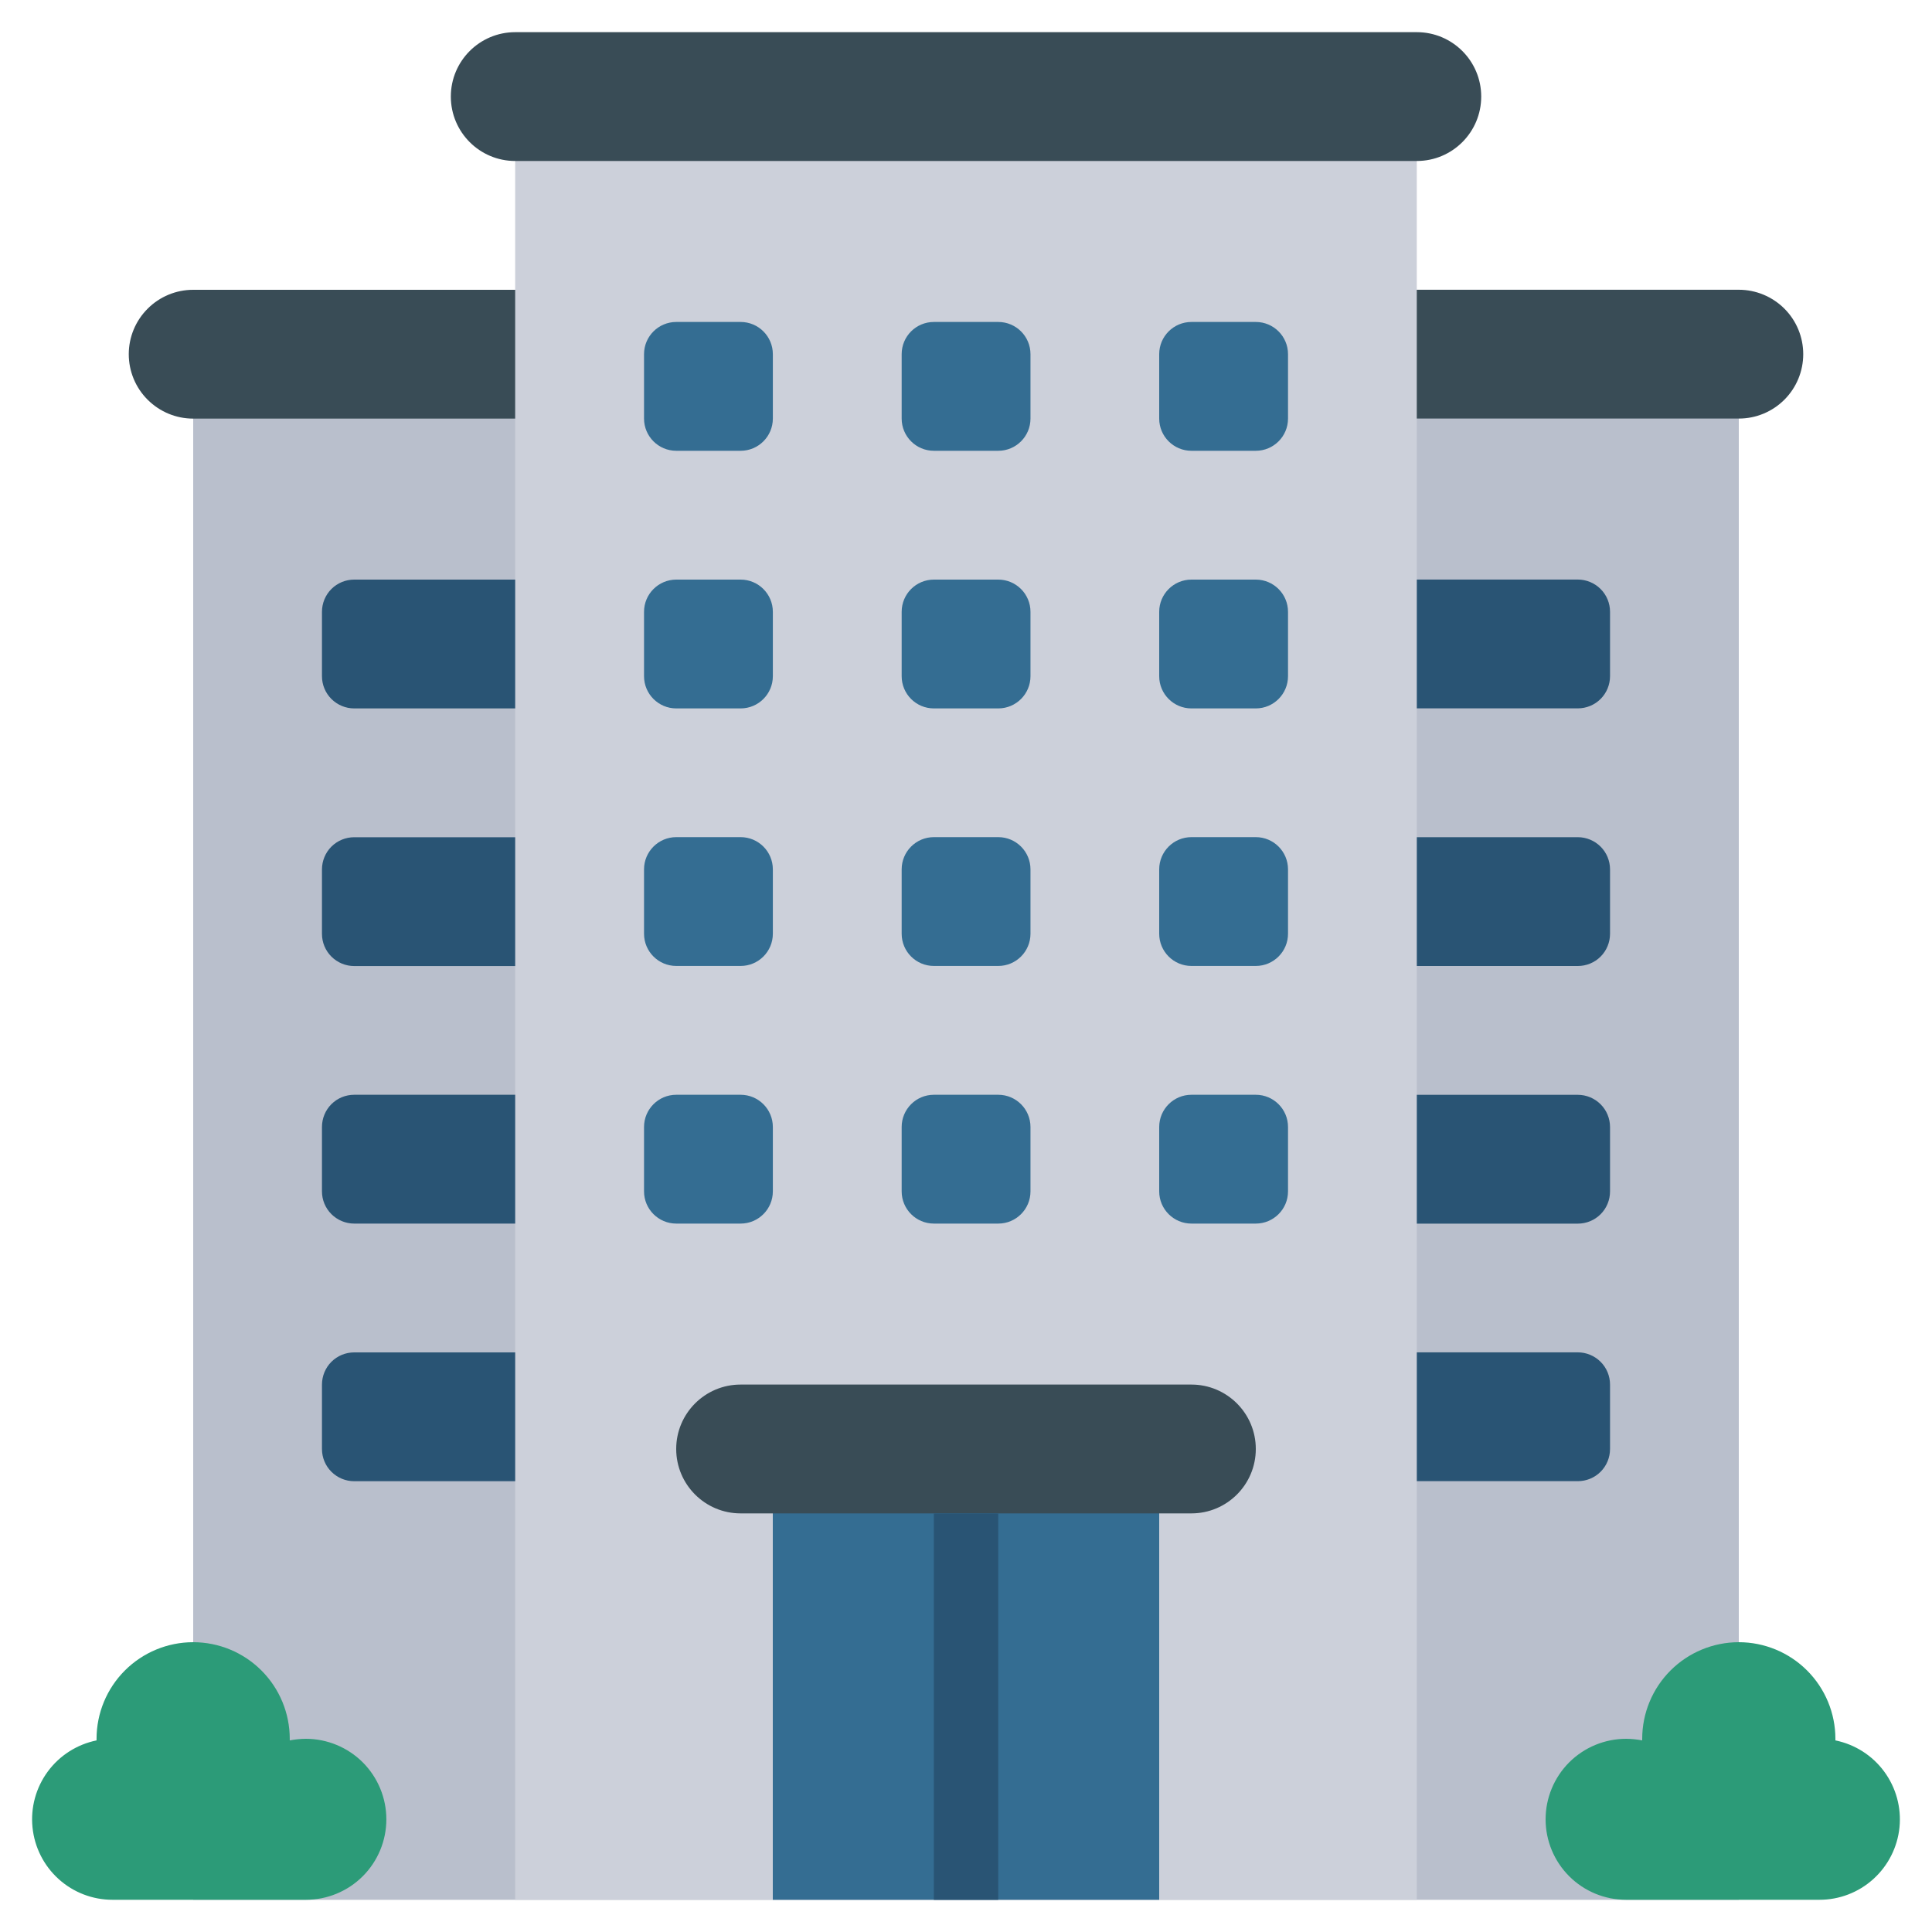 <svg width="40" height="40" viewBox="0 0 40 40" fill="none" xmlns="http://www.w3.org/2000/svg">
<g clip-path="url(#clip0_1_4466)">
<path d="M4 7.334H36V39.334H4V7.334Z" fill="#B9BFCC"/>
<path d="M3.999 6H11.999V8.667H3.999C3.646 8.667 3.307 8.526 3.057 8.276C2.806 8.026 2.666 7.687 2.666 7.333C2.666 6.98 2.806 6.641 3.057 6.391C3.307 6.14 3.646 6 3.999 6Z" fill="#394C56"/>
<path d="M36.001 8.666H28.001V5.999H36.001C36.354 5.999 36.693 6.14 36.944 6.39C37.194 6.64 37.334 6.979 37.334 7.333C37.334 7.686 37.194 8.025 36.944 8.275C36.693 8.526 36.354 8.666 36.001 8.666Z" fill="#394C56"/>
<path d="M10.666 2H29.333V39.333H10.666V2Z" fill="#CCD0DA"/>
<path d="M15.334 6.666H14.001C13.633 6.666 13.334 6.964 13.334 7.333V8.666C13.334 9.034 13.633 9.333 14.001 9.333H15.334C15.702 9.333 16.001 9.034 16.001 8.666V7.333C16.001 6.964 15.702 6.666 15.334 6.666Z" fill="#346D92"/>
<path d="M7.333 12H10.666V14.667H7.333C7.156 14.667 6.986 14.596 6.861 14.471C6.736 14.346 6.666 14.177 6.666 14V12.667C6.666 12.49 6.736 12.32 6.861 12.195C6.986 12.07 7.156 12 7.333 12Z" fill="#295474"/>
<path d="M7.333 17.334H10.666V20.001H7.333C7.156 20.001 6.986 19.93 6.861 19.805C6.736 19.68 6.666 19.511 6.666 19.334V18.001C6.666 17.824 6.736 17.654 6.861 17.529C6.986 17.404 7.156 17.334 7.333 17.334Z" fill="#295474"/>
<path d="M7.333 22.666H10.666V25.333H7.333C7.156 25.333 6.986 25.262 6.861 25.137C6.736 25.012 6.666 24.843 6.666 24.666V23.333C6.666 23.156 6.736 22.986 6.861 22.861C6.986 22.736 7.156 22.666 7.333 22.666Z" fill="#295474"/>
<path d="M7.333 28H10.666V30.667H7.333C7.156 30.667 6.986 30.596 6.861 30.471C6.736 30.346 6.666 30.177 6.666 30V28.667C6.666 28.49 6.736 28.32 6.861 28.195C6.986 28.07 7.156 28 7.333 28Z" fill="#295474"/>
<path d="M20.668 6.666H19.335C18.966 6.666 18.668 6.964 18.668 7.333V8.666C18.668 9.034 18.966 9.333 19.335 9.333H20.668C21.036 9.333 21.335 9.034 21.335 8.666V7.333C21.335 6.964 21.036 6.666 20.668 6.666Z" fill="#346D92"/>
<path d="M26 6.666H24.667C24.299 6.666 24 6.964 24 7.333V8.666C24 9.034 24.299 9.333 24.667 9.333H26C26.368 9.333 26.667 9.034 26.667 8.666V7.333C26.667 6.964 26.368 6.666 26 6.666Z" fill="#346D92"/>
<path d="M15.334 12H14.001C13.633 12 13.334 12.299 13.334 12.667V14C13.334 14.368 13.633 14.667 14.001 14.667H15.334C15.702 14.667 16.001 14.368 16.001 14V12.667C16.001 12.299 15.702 12 15.334 12Z" fill="#346D92"/>
<path d="M20.668 12H19.335C18.966 12 18.668 12.299 18.668 12.667V14C18.668 14.368 18.966 14.667 19.335 14.667H20.668C21.036 14.667 21.335 14.368 21.335 14V12.667C21.335 12.299 21.036 12 20.668 12Z" fill="#346D92"/>
<path d="M26 12H24.667C24.299 12 24 12.299 24 12.667V14C24 14.368 24.299 14.667 24.667 14.667H26C26.368 14.667 26.667 14.368 26.667 14V12.667C26.667 12.299 26.368 12 26 12Z" fill="#346D92"/>
<path d="M15.334 17.332H14.001C13.633 17.332 13.334 17.631 13.334 17.999V19.332C13.334 19.7 13.633 19.999 14.001 19.999H15.334C15.702 19.999 16.001 19.7 16.001 19.332V17.999C16.001 17.631 15.702 17.332 15.334 17.332Z" fill="#346D92"/>
<path d="M20.668 17.332H19.335C18.966 17.332 18.668 17.631 18.668 17.999V19.332C18.668 19.7 18.966 19.999 19.335 19.999H20.668C21.036 19.999 21.335 19.7 21.335 19.332V17.999C21.335 17.631 21.036 17.332 20.668 17.332Z" fill="#346D92"/>
<path d="M26 17.332H24.667C24.299 17.332 24 17.631 24 17.999V19.332C24 19.7 24.299 19.999 24.667 19.999H26C26.368 19.999 26.667 19.7 26.667 19.332V17.999C26.667 17.631 26.368 17.332 26 17.332Z" fill="#346D92"/>
<path d="M15.334 22.666H14.001C13.633 22.666 13.334 22.965 13.334 23.333V24.666C13.334 25.034 13.633 25.333 14.001 25.333H15.334C15.702 25.333 16.001 25.034 16.001 24.666V23.333C16.001 22.965 15.702 22.666 15.334 22.666Z" fill="#346D92"/>
<path d="M20.668 22.666H19.335C18.966 22.666 18.668 22.965 18.668 23.333V24.666C18.668 25.034 18.966 25.333 19.335 25.333H20.668C21.036 25.333 21.335 25.034 21.335 24.666V23.333C21.335 22.965 21.036 22.666 20.668 22.666Z" fill="#346D92"/>
<path d="M26 22.666H24.667C24.299 22.666 24 22.965 24 23.333V24.666C24 25.034 24.299 25.333 24.667 25.333H26C26.368 25.333 26.667 25.034 26.667 24.666V23.333C26.667 22.965 26.368 22.666 26 22.666Z" fill="#346D92"/>
<path d="M29.334 0.666H10.667C9.931 0.666 9.334 1.263 9.334 1.999C9.334 2.736 9.931 3.333 10.667 3.333H29.334C30.07 3.333 30.667 2.736 30.667 1.999C30.667 1.263 30.07 0.666 29.334 0.666Z" fill="#394C56"/>
<path d="M16 30H24V39.333H16V30Z" fill="#346D92"/>
<path d="M2.332 39.333C1.919 39.334 1.52 39.181 1.214 38.904C0.907 38.627 0.714 38.245 0.673 37.834C0.631 37.423 0.744 37.011 0.989 36.678C1.234 36.345 1.594 36.116 1.999 36.033V36C1.999 35.47 2.21 34.961 2.585 34.586C2.96 34.211 3.469 34 3.999 34C4.53 34 5.038 34.211 5.413 34.586C5.788 34.961 5.999 35.47 5.999 36V36.033C6.109 36.012 6.221 36.001 6.332 36C6.774 36 7.198 36.176 7.511 36.488C7.823 36.801 7.999 37.225 7.999 37.667C7.999 38.109 7.823 38.533 7.511 38.845C7.198 39.158 6.774 39.333 6.332 39.333H2.332Z" fill="#2C9B78"/>
<path d="M32.667 14.666H29.334V11.999H32.667C32.844 11.999 33.014 12.07 33.139 12.195C33.264 12.32 33.334 12.489 33.334 12.666V13.999C33.334 14.176 33.264 14.346 33.139 14.471C33.014 14.596 32.844 14.666 32.667 14.666Z" fill="#295474"/>
<path d="M32.667 20H29.334V17.333H32.667C32.844 17.333 33.014 17.404 33.139 17.529C33.264 17.654 33.334 17.823 33.334 18V19.333C33.334 19.51 33.264 19.68 33.139 19.805C33.014 19.93 32.844 20 32.667 20Z" fill="#295474"/>
<path d="M32.667 25.334H29.334V22.667H32.667C32.844 22.667 33.014 22.738 33.139 22.863C33.264 22.988 33.334 23.157 33.334 23.334V24.667C33.334 24.844 33.264 25.014 33.139 25.139C33.014 25.264 32.844 25.334 32.667 25.334Z" fill="#295474"/>
<path d="M32.667 30.666H29.334V27.999H32.667C32.844 27.999 33.014 28.07 33.139 28.195C33.264 28.32 33.334 28.489 33.334 28.666V29.999C33.334 30.176 33.264 30.346 33.139 30.471C33.014 30.596 32.844 30.666 32.667 30.666Z" fill="#295474"/>
<path d="M37.667 39.333C38.08 39.334 38.479 39.181 38.785 38.904C39.092 38.627 39.285 38.245 39.327 37.834C39.368 37.423 39.255 37.011 39.01 36.678C38.765 36.345 38.405 36.116 38 36.033V36C38 35.47 37.789 34.961 37.414 34.586C37.039 34.211 36.53 34 36 34C35.47 34 34.961 34.211 34.586 34.586C34.211 34.961 34 35.47 34 36V36.033C33.89 36.012 33.779 36.001 33.667 36C33.225 36 32.801 36.176 32.488 36.488C32.176 36.801 32 37.225 32 37.667C32 38.109 32.176 38.533 32.488 38.845C32.801 39.158 33.225 39.333 33.667 39.333H37.667Z" fill="#2C9B78"/>
<path d="M24.667 28.666H15.333C14.597 28.666 14 29.263 14 29.999C14 30.736 14.597 31.333 15.333 31.333H24.667C25.403 31.333 26 30.736 26 29.999C26 29.263 25.403 28.666 24.667 28.666Z" fill="#394C56"/>
<path d="M19.334 31.334H20.667V39.334H19.334V31.334Z" fill="#295474"/>
</g>
<defs>
<clipPath id="clip0_1_4466">
<rect width="40" height="40" fill="white"/>
</clipPath>
</defs>
</svg>

